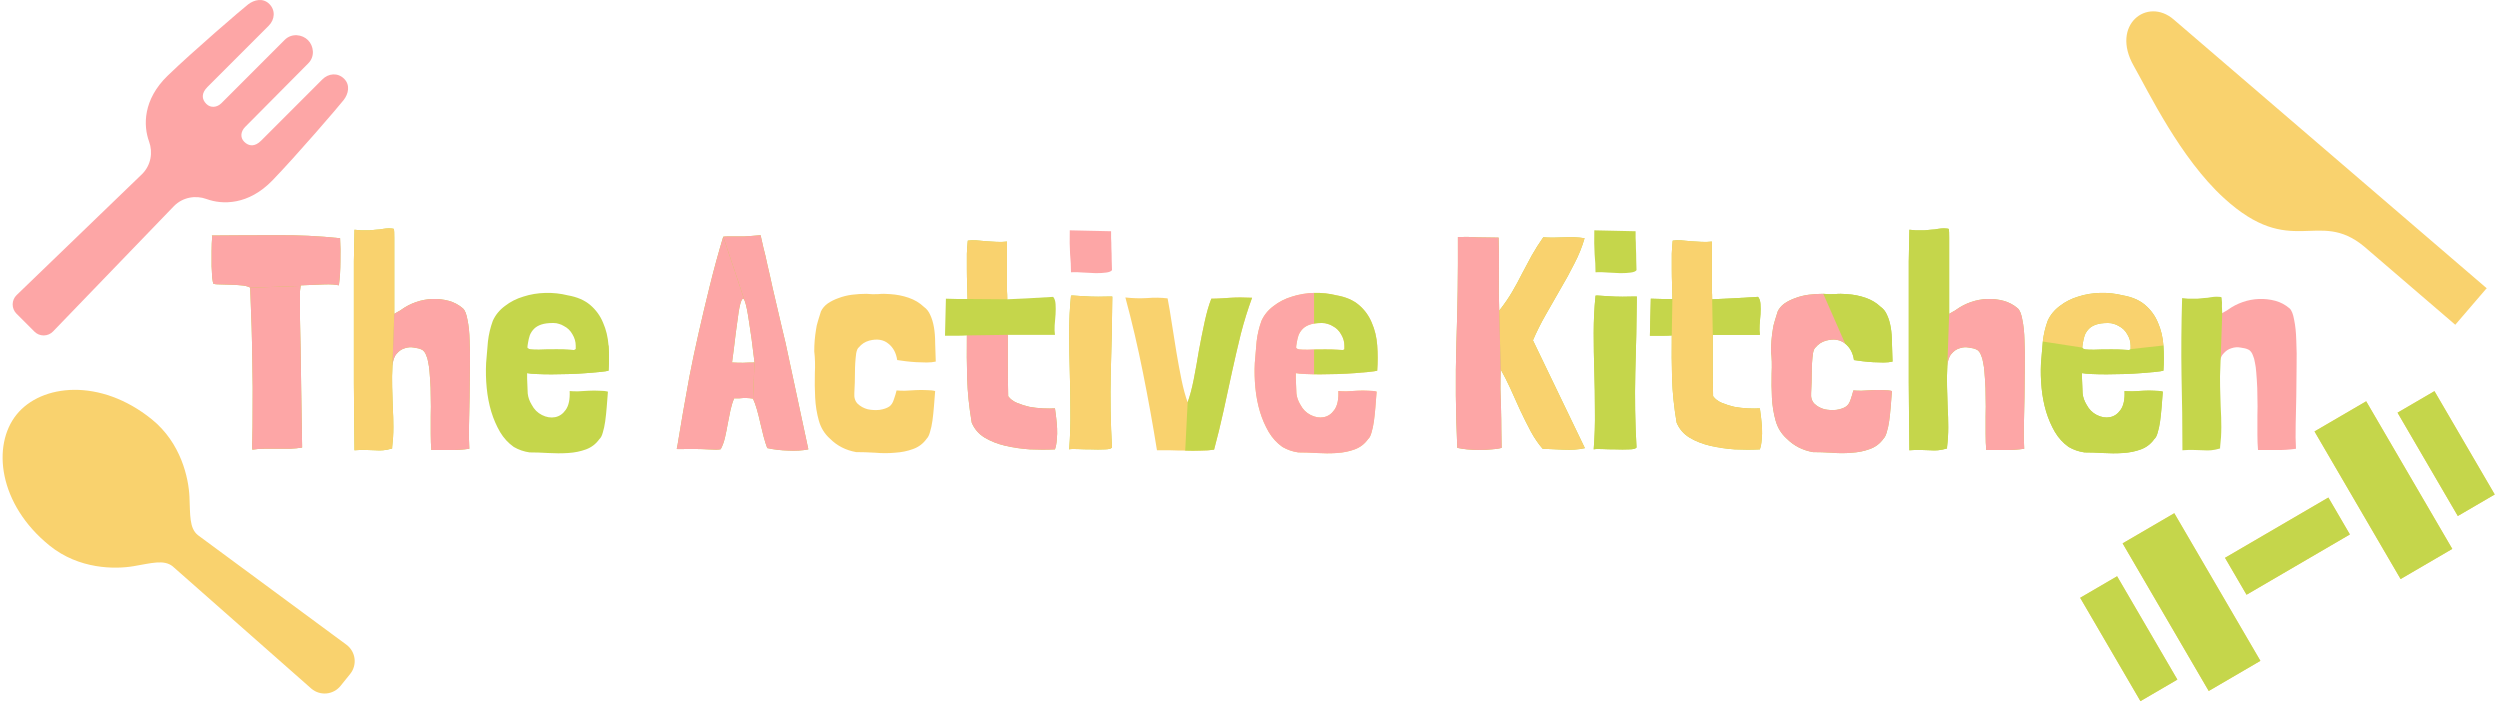 <svg width="395" height="111" viewBox="0 0 395 111" fill="none" xmlns="http://www.w3.org/2000/svg">
<path d="M328.669 94.451L334.5 91.05L344.023 107.376L338.192 110.777L328.669 94.451Z" fill="#F9D26E"/>
<path d="M378.812 65.202L384.643 61.801L394.166 78.126L388.335 81.527L378.812 65.202Z" fill="#F9D26E"/>
<path d="M335.375 85.851L343.537 81.09L357.142 104.412L348.979 109.173L335.375 85.851Z" fill="#F9D26E"/>
<path d="M365.693 68.166L373.856 63.404L387.46 86.726L379.298 91.488L365.693 68.166Z" fill="#F9D26E"/>
<path d="M337.13 10.406C339.496 14.569 344.477 24.977 351.365 31.279C362.053 41.057 366.237 32.895 373.54 38.954L387.933 51.313L392.866 45.569L392.964 45.602L343.43 3.069C339.258 -0.513 333.444 3.927 337.13 10.406Z" fill="#F9D26E"/>
<path d="M2.62 65.5C-1.293 70.346 -0.274 79.659 7.849 86.215C12.502 89.971 18.197 89.948 21.085 89.46C23.91 88.983 25.91 88.374 27.285 89.485L49.216 108.823C49.88 109.379 50.741 109.645 51.603 109.561C52.464 109.477 53.257 109.05 53.801 108.376L55.326 106.486C55.87 105.812 56.12 104.948 56.021 104.086C55.921 103.228 55.48 102.443 54.797 101.911L31.267 84.551C29.892 83.441 30.064 81.358 29.935 78.496C29.805 75.569 28.625 69.998 23.973 66.243C15.85 59.685 6.532 60.653 2.62 65.5Z" fill="#F9D26E"/>
<path d="M367.88 78.612L371.281 84.442L354.955 93.966L351.554 88.135L367.88 78.612Z" fill="#F9D26E"/>
<path d="M328.669 94.451L334.5 91.05L344.023 107.376L338.192 110.777L328.669 94.451Z" fill="#C5D64B"/>
<path d="M378.812 65.202L384.643 61.801L394.166 78.126L388.335 81.527L378.812 65.202Z" fill="#C5D64B"/>
<path d="M335.375 85.851L343.537 81.09L357.142 104.412L348.979 109.173L335.375 85.851Z" fill="#C5D64B"/>
<path d="M365.693 68.166L373.856 63.404L387.46 86.726L379.298 91.488L365.693 68.166Z" fill="#C5D64B"/>
<path d="M367.88 78.612L371.281 84.442L354.955 93.966L351.554 88.135L367.88 78.612Z" fill="#C5D64B"/>
<path d="M54.375 12.448C53.376 11.449 51.911 11.569 50.934 12.544L41.248 22.233C40.29 23.191 39.339 23.156 38.584 22.401C37.893 21.71 38.056 20.735 38.733 20.058L48.708 10.008C49.812 8.903 49.555 7.232 48.661 6.339C47.767 5.444 46.098 5.189 44.993 6.291L34.98 16.307C34.303 16.981 33.289 17.107 32.6 16.417C31.845 15.663 31.811 14.711 32.769 13.754L42.455 4.066C43.432 3.09 43.552 1.625 42.553 0.627C41.553 -0.373 40.16 -0.044 39.208 0.692C38.256 1.427 30.407 8.168 26.489 11.961C22.574 15.755 22.635 19.854 23.553 22.363C24.181 24.079 23.86 26.095 22.452 27.502L2.63 46.62C2.232 47.002 2.005 47.532 2 48.084C1.995 48.637 2.213 49.169 2.604 49.561L5.441 52.396C5.831 52.788 6.363 53.005 6.916 53C7.469 52.995 7.997 52.768 8.38 52.371L27.499 32.548C28.905 31.142 30.923 30.82 32.638 31.448C35.147 32.364 39.245 32.426 43.039 28.51C46.832 24.594 53.573 16.746 54.309 15.792C55.044 14.84 55.373 13.447 54.375 12.448Z" fill="#FDA6A6"/>
<path d="M53.736 37.64C50.44 37.288 47.048 37.128 43.56 37.16C40.104 37.16 36.744 37.176 33.48 37.208C33.48 37.24 33.48 37.256 33.48 37.256C33.512 37.256 33.528 37.272 33.528 37.304C33.464 38.072 33.432 38.872 33.432 39.704C33.432 40.536 33.432 41.32 33.432 42.056C33.464 42.76 33.496 43.368 33.528 43.88C33.592 44.392 33.656 44.712 33.72 44.84C33.912 44.904 34.248 44.936 34.728 44.936C35.208 44.936 35.736 44.952 36.312 44.984C36.888 44.984 37.464 45.016 38.04 45.08C38.616 45.112 39.096 45.224 39.48 45.416L39.528 45.464C39.72 49.944 39.832 53.768 39.864 56.936C39.928 60.104 39.944 62.712 39.912 64.76C39.912 66.776 39.896 68.296 39.864 69.32C39.832 70.344 39.832 70.92 39.864 71.048C40.44 70.952 41.064 70.904 41.736 70.904C42.408 70.904 43.08 70.904 43.752 70.904C44.456 70.904 45.144 70.904 45.816 70.904C46.52 70.872 47.16 70.808 47.736 70.712V70.616C47.672 67.128 47.624 64.104 47.592 61.544C47.56 58.952 47.528 56.744 47.496 54.92C47.464 53.064 47.432 51.56 47.4 50.408C47.4 49.224 47.4 48.28 47.4 47.576C47.4 46.84 47.4 46.312 47.4 45.992C47.432 45.64 47.464 45.384 47.496 45.224C47.496 45.192 47.496 45.176 47.496 45.176C47.528 45.144 47.544 45.112 47.544 45.08H47.688C49.192 45.016 50.392 44.968 51.288 44.936C52.184 44.904 52.936 44.952 53.544 45.08C53.704 43.928 53.784 42.664 53.784 41.288C53.816 39.912 53.8 38.696 53.736 37.64Z" fill="#C5D64B"/>
<path d="M257.803 46.856C256.779 46.888 255.899 46.888 255.163 46.856C254.427 46.824 253.851 46.792 253.435 46.76C253.275 46.76 253.035 46.744 252.715 46.712C252.427 46.68 252.219 46.68 252.091 46.712V46.76C251.899 48.648 251.803 50.6 251.803 52.616C251.803 54.6 251.835 56.616 251.899 58.664C251.963 60.712 251.995 62.776 251.995 64.856C252.027 66.936 251.963 68.984 251.803 71C252.027 70.936 252.475 70.92 253.147 70.952C253.819 70.984 254.523 71 255.259 71C256.027 71.032 256.731 71.032 257.371 71C258.011 71 258.411 70.904 258.571 70.712C258.347 66.84 258.283 62.888 258.379 58.856C258.507 54.824 258.587 50.872 258.619 47V46.856H257.803ZM251.899 36.392C251.867 37.864 251.883 39.112 251.947 40.136C252.043 41.128 252.091 42.088 252.091 43.016C252.699 42.984 253.355 43 254.059 43.064C254.763 43.096 255.419 43.128 256.027 43.16C256.667 43.16 257.211 43.128 257.659 43.064C258.139 43 258.443 42.872 258.571 42.68C258.571 42.2 258.555 41.656 258.523 41.048C258.523 40.408 258.507 39.8 258.475 39.224C258.475 38.616 258.459 38.072 258.427 37.592C258.427 37.08 258.427 36.728 258.427 36.536L251.899 36.392Z" fill="#C5D64B"/>
<path d="M270.476 38.168C269.932 38.232 269.388 38.248 268.844 38.216C268.3 38.184 267.756 38.152 267.212 38.12C266.668 38.056 266.14 38.008 265.628 37.976C265.148 37.944 264.7 37.96 264.284 38.024C264.22 38.632 264.172 39.32 264.14 40.088C264.14 40.856 264.14 41.656 264.14 42.488C264.14 43.32 264.156 44.152 264.188 44.984C264.22 45.784 264.236 46.536 264.236 47.24C263.724 47.24 263.18 47.24 262.604 47.24C262.06 47.24 261.468 47.224 260.828 47.192L260.684 53.048C261.356 53.048 261.964 53.048 262.508 53.048C263.084 53.048 263.628 53.032 264.14 53C264.108 55.336 264.124 57.608 264.188 59.816C264.252 61.992 264.492 64.312 264.908 66.776C265.324 67.768 265.996 68.552 266.924 69.128C267.884 69.704 268.972 70.136 270.188 70.424C271.404 70.712 272.7 70.904 274.076 71C275.452 71.064 276.78 71.064 278.06 71C278.22 70.52 278.316 69.992 278.348 69.416C278.412 68.84 278.428 68.264 278.396 67.688C278.364 67.112 278.316 66.552 278.252 66.008C278.188 65.464 278.124 64.968 278.06 64.52C277.516 64.552 276.876 64.552 276.14 64.52C275.436 64.488 274.732 64.408 274.028 64.28C273.324 64.12 272.668 63.912 272.06 63.656C271.452 63.4 270.988 63.048 270.668 62.6C270.636 61.16 270.62 59.624 270.62 57.992C270.62 56.328 270.62 54.632 270.62 52.904H278.06C277.996 52.488 277.98 51.992 278.012 51.416C278.076 50.808 278.124 50.216 278.156 49.64C278.188 49.064 278.188 48.536 278.156 48.056C278.124 47.544 277.996 47.16 277.772 46.904C276.14 47 274.764 47.08 273.644 47.144C272.556 47.208 271.516 47.256 270.524 47.288C270.524 46.808 270.508 46.344 270.476 45.896C270.476 45.448 270.476 45.016 270.476 44.6V38.168Z" fill="#C5D64B"/>
<path d="M298.927 61.784C298.575 61.688 298.127 61.64 297.583 61.64C297.039 61.608 296.463 61.608 295.855 61.64C295.247 61.672 294.671 61.704 294.127 61.736C293.583 61.736 293.151 61.72 292.831 61.688C292.735 62.104 292.591 62.584 292.399 63.128C292.239 63.64 291.999 64.008 291.679 64.232C291.295 64.488 290.783 64.664 290.143 64.76C289.503 64.824 288.879 64.792 288.271 64.664C287.663 64.504 287.135 64.216 286.687 63.8C286.271 63.384 286.095 62.808 286.159 62.072C286.223 60.952 286.255 59.88 286.255 58.856C286.255 57.832 286.319 56.824 286.447 55.832C286.543 55.32 286.687 55 286.879 54.872C287.295 54.36 287.839 54.008 288.511 53.816C289.759 53.496 290.767 53.656 291.535 54.296C292.303 54.904 292.767 55.768 292.927 56.888C293.343 56.952 293.807 57.016 294.319 57.08C294.863 57.144 295.407 57.192 295.951 57.224C296.527 57.256 297.071 57.272 297.583 57.272C298.127 57.272 298.607 57.224 299.023 57.128C298.991 56.072 298.959 55.096 298.927 54.2C298.927 53.272 298.863 52.44 298.735 51.704C298.607 50.968 298.415 50.328 298.159 49.784C297.935 49.24 297.599 48.808 297.151 48.488C296.479 47.848 295.679 47.368 294.751 47.048C293.823 46.728 292.847 46.536 291.823 46.472C291.151 46.408 290.511 46.408 289.903 46.472C289.327 46.504 288.719 46.488 288.079 46.424C287.311 46.424 286.543 46.472 285.775 46.568C285.039 46.664 284.335 46.84 283.663 47.096C283.023 47.32 282.447 47.608 281.935 47.96C281.455 48.312 281.103 48.728 280.879 49.208C280.783 49.528 280.639 49.992 280.447 50.6C280.255 51.208 280.143 51.688 280.111 52.04C279.919 53.192 279.823 54.344 279.823 55.496C279.951 56.552 279.983 57.72 279.919 59C279.887 60.28 279.903 61.56 279.967 62.84C280.031 64.088 280.223 65.288 280.543 66.44C280.863 67.592 281.455 68.552 282.319 69.32C283.439 70.44 284.815 71.144 286.447 71.432C287.343 71.432 288.335 71.464 289.423 71.528C290.511 71.624 291.567 71.624 292.591 71.528C293.615 71.464 294.559 71.272 295.423 70.952C296.319 70.632 297.039 70.088 297.583 69.32C297.807 69.096 297.983 68.744 298.111 68.264C298.271 67.752 298.399 67.16 298.495 66.488C298.591 65.784 298.671 65.032 298.735 64.232C298.799 63.432 298.863 62.616 298.927 61.784Z" fill="#C5D64B"/>
<path d="M307.969 49.592C307.969 49.464 307.969 49.064 307.969 48.392C307.969 47.72 307.969 46.92 307.969 45.992C307.969 45.064 307.969 44.072 307.969 43.016C307.969 41.928 307.969 40.92 307.969 39.992C307.969 39.032 307.969 38.216 307.969 37.544C307.969 36.84 307.953 36.408 307.921 36.248C307.921 36.152 307.793 36.104 307.537 36.104C307.281 36.072 306.993 36.072 306.673 36.104C306.353 36.136 306.033 36.184 305.713 36.248C305.393 36.28 305.169 36.296 305.041 36.296C304.657 36.328 304.337 36.36 304.081 36.392C303.825 36.392 303.585 36.392 303.361 36.392C303.137 36.392 302.897 36.392 302.641 36.392C302.385 36.36 302.065 36.328 301.681 36.296C301.649 37.704 301.617 39.368 301.585 41.288C301.585 43.176 301.585 45.192 301.585 47.336C301.585 49.48 301.585 51.688 301.585 53.96C301.585 56.2 301.585 58.376 301.585 60.488C301.617 62.6 301.633 64.584 301.633 66.44C301.665 68.264 301.681 69.832 301.681 71.144C302.449 71.08 303.089 71.064 303.601 71.096C304.113 71.128 304.577 71.144 304.993 71.144C305.409 71.176 305.809 71.176 306.193 71.144C306.609 71.112 307.089 71.016 307.633 70.856V70.664C307.761 69.608 307.825 68.552 307.825 67.496C307.825 66.44 307.793 65.384 307.729 64.328C307.697 63.24 307.665 62.168 307.633 61.112C307.601 60.024 307.617 58.92 307.681 57.8C307.745 56.936 307.969 56.296 308.353 55.88C308.737 55.432 309.169 55.144 309.649 55.016C310.129 54.856 310.609 54.824 311.089 54.92C311.601 54.984 311.985 55.08 312.241 55.208C312.273 55.24 312.305 55.256 312.337 55.256C312.369 55.256 312.401 55.272 312.433 55.304C312.689 55.496 312.881 55.768 313.009 56.12C313.169 56.472 313.281 56.872 313.345 57.32C313.441 57.768 313.505 58.232 313.537 58.712C313.569 59.16 313.601 59.576 313.633 59.96C313.697 60.824 313.729 61.752 313.729 62.744C313.761 63.736 313.761 64.728 313.729 65.72C313.729 66.712 313.729 67.672 313.729 68.6C313.729 69.528 313.761 70.36 313.825 71.096C314.945 71.096 315.937 71.096 316.801 71.096C317.697 71.128 318.705 71.064 319.825 70.904C319.761 69.816 319.745 68.552 319.777 67.112C319.809 65.672 319.841 64.184 319.873 62.648C319.905 61.08 319.921 59.544 319.921 58.04C319.953 56.504 319.937 55.096 319.873 53.816C319.841 52.536 319.729 51.448 319.537 50.552C319.377 49.624 319.137 49.016 318.817 48.728C318.145 48.152 317.393 47.752 316.561 47.528C315.729 47.304 314.865 47.208 313.969 47.24C313.105 47.272 312.257 47.432 311.425 47.72C310.593 48.008 309.841 48.392 309.169 48.872C309.009 49 308.801 49.128 308.545 49.256C308.321 49.384 308.129 49.496 307.969 49.592Z" fill="#C5D64B"/>
<path d="M328.957 58.952C329.277 59.016 329.789 59.064 330.493 59.096C331.197 59.128 331.981 59.144 332.845 59.144C333.741 59.144 334.669 59.128 335.629 59.096C336.589 59.064 337.485 59.016 338.317 58.952C339.181 58.888 339.917 58.824 340.525 58.76C341.165 58.696 341.597 58.632 341.821 58.568C341.917 57.224 341.917 55.896 341.821 54.584C341.725 53.272 341.437 52.072 340.957 50.984C340.509 49.896 339.837 48.968 338.941 48.2C338.045 47.432 336.861 46.92 335.389 46.664C334.237 46.376 333.053 46.248 331.837 46.28C330.621 46.312 329.469 46.504 328.381 46.856C327.293 47.176 326.317 47.672 325.453 48.344C324.589 48.984 323.949 49.768 323.533 50.696C323.149 51.752 322.893 52.84 322.765 53.96C322.669 55.048 322.573 56.184 322.477 57.368C322.413 58.68 322.445 59.992 322.573 61.304C322.701 62.616 322.941 63.864 323.293 65.048C323.645 66.2 324.109 67.272 324.685 68.264C325.261 69.224 325.981 70.008 326.845 70.616C327.613 71.064 328.445 71.352 329.341 71.48C330.237 71.48 331.213 71.512 332.269 71.576C333.357 71.64 334.413 71.64 335.437 71.576C336.461 71.512 337.405 71.32 338.269 71C339.133 70.68 339.837 70.136 340.381 69.368C340.605 69.176 340.781 68.84 340.909 68.36C341.069 67.848 341.197 67.256 341.293 66.584C341.389 65.88 341.469 65.128 341.533 64.328C341.597 63.528 341.661 62.712 341.725 61.88C341.373 61.784 340.925 61.736 340.381 61.736C339.837 61.704 339.261 61.704 338.653 61.736C338.077 61.768 337.517 61.8 336.973 61.832C336.429 61.832 335.997 61.816 335.677 61.784C335.741 63.096 335.533 64.088 335.053 64.76C334.605 65.4 334.045 65.784 333.373 65.912C332.701 66.04 332.013 65.928 331.309 65.576C330.605 65.224 330.061 64.68 329.677 63.944C329.325 63.368 329.117 62.776 329.053 62.168C329.021 61.56 328.989 60.776 328.957 59.816V58.952ZM334.765 51.512C335.341 51.8 335.789 52.232 336.109 52.808C336.461 53.384 336.637 53.992 336.637 54.632C336.637 54.888 336.637 55.064 336.637 55.16C336.637 55.224 336.541 55.272 336.349 55.304C336.189 55.304 335.901 55.288 335.485 55.256C335.069 55.224 334.445 55.208 333.613 55.208C332.397 55.208 331.469 55.224 330.829 55.256C330.221 55.256 329.773 55.24 329.485 55.208C329.197 55.144 329.037 55.048 329.005 54.92C329.005 54.76 329.037 54.504 329.101 54.152C329.165 53.736 329.261 53.336 329.389 52.952C329.549 52.568 329.773 52.232 330.061 51.944C330.349 51.656 330.733 51.432 331.213 51.272C331.693 51.112 332.317 51.032 333.085 51.032C333.437 51.032 333.741 51.08 333.997 51.176C334.253 51.24 334.509 51.352 334.765 51.512Z" fill="#C5D64B"/>
<path d="M62.297 49.592V37.544C62.297 36.84 62.281 36.408 62.249 36.248C62.249 36.152 62.121 36.104 61.865 36.104C61.609 36.072 61.321 36.072 61.001 36.104C60.681 36.136 60.361 36.184 60.041 36.248C59.721 36.28 59.497 36.296 59.369 36.296C58.985 36.328 58.665 36.36 58.409 36.392H56.969C56.713 36.36 56.393 36.328 56.009 36.296C55.977 37.704 55.945 39.368 55.913 41.288V60.488C55.945 62.6 55.961 64.584 55.961 66.44C55.993 68.264 56.009 69.832 56.009 71.144C56.777 71.08 57.417 71.064 57.929 71.096C58.441 71.128 58.905 71.144 59.321 71.144C59.737 71.176 60.137 71.176 60.521 71.144C60.937 71.112 61.417 71.016 61.961 70.856V70.664C62.089 69.608 62.153 68.552 62.153 67.496C62.153 66.44 62.121 65.384 62.057 64.328C62.025 63.24 61.993 62.168 61.961 61.112C61.929 60.024 61.945 58.92 62.009 57.8C62.073 56.936 62.297 56.296 62.681 55.88C63.065 55.432 63.497 55.144 63.977 55.016C64.457 54.856 64.937 54.824 65.417 54.92C65.929 54.984 66.313 55.08 66.569 55.208C66.601 55.24 66.633 55.256 66.665 55.256C66.697 55.256 66.729 55.272 66.761 55.304C67.017 55.496 67.209 55.768 67.337 56.12C67.497 56.472 67.609 56.872 67.673 57.32C67.769 57.768 67.833 58.232 67.865 58.712C67.897 59.16 67.929 59.576 67.961 59.96C68.025 60.824 68.057 61.752 68.057 62.744C68.089 63.736 68.089 64.728 68.057 65.72V68.6C68.057 69.528 68.089 70.36 68.153 71.096H71.129C72.025 71.128 73.033 71.064 74.153 70.904C74.089 69.816 74.073 68.552 74.105 67.112C74.137 65.672 74.169 64.184 74.201 62.648C74.233 61.08 74.249 59.544 74.249 58.04C74.281 56.504 74.265 55.096 74.201 53.816C74.169 52.536 74.057 51.448 73.865 50.552C73.705 49.624 73.465 49.016 73.145 48.728C72.473 48.152 71.721 47.752 70.889 47.528C70.057 47.304 69.193 47.208 68.297 47.24C67.433 47.272 66.585 47.432 65.753 47.72C64.921 48.008 64.169 48.392 63.497 48.872C63.337 49 63.129 49.128 62.873 49.256C62.649 49.384 62.457 49.496 62.297 49.592Z" fill="#C5D64B"/>
<path fill-rule="evenodd" clip-rule="evenodd" d="M83.285 58.952C83.605 59.016 84.117 59.064 84.821 59.096C85.525 59.128 86.309 59.144 87.173 59.144C88.069 59.144 88.997 59.128 89.957 59.096C90.917 59.064 91.813 59.016 92.645 58.952C93.509 58.888 94.245 58.824 94.853 58.76C95.493 58.696 95.925 58.632 96.149 58.568C96.245 57.224 96.245 55.896 96.149 54.584C96.053 53.272 95.765 52.072 95.285 50.984C94.837 49.896 94.165 48.968 93.269 48.2C92.373 47.432 91.189 46.92 89.717 46.664C88.565 46.376 87.381 46.248 86.165 46.28C84.949 46.312 83.797 46.504 82.709 46.856C81.621 47.176 80.645 47.672 79.781 48.344C78.917 48.984 78.277 49.768 77.861 50.696C77.477 51.752 77.221 52.84 77.093 53.96C76.997 55.048 76.901 56.184 76.805 57.368C76.741 58.68 76.773 59.992 76.901 61.304C77.029 62.616 77.269 63.864 77.621 65.048C77.973 66.2 78.437 67.272 79.013 68.264C79.589 69.224 80.309 70.008 81.173 70.616C81.941 71.064 82.773 71.352 83.669 71.48C84.565 71.48 85.541 71.512 86.597 71.576C87.685 71.64 88.741 71.64 89.765 71.576C90.789 71.512 91.733 71.32 92.597 71C93.461 70.68 94.165 70.136 94.709 69.368C94.933 69.176 95.109 68.84 95.237 68.36C95.397 67.848 95.525 67.256 95.621 66.584C95.717 65.88 95.797 65.128 95.861 64.328C95.925 63.528 95.989 62.712 96.053 61.88C95.701 61.784 95.253 61.736 94.709 61.736C94.165 61.704 93.589 61.704 92.981 61.736C92.405 61.768 91.845 61.8 91.301 61.832C90.757 61.832 90.325 61.816 90.005 61.784C90.069 63.096 89.861 64.088 89.381 64.76C88.933 65.4 88.373 65.784 87.701 65.912C87.029 66.04 86.341 65.928 85.637 65.576C84.933 65.224 84.389 64.68 84.005 63.944C83.653 63.368 83.445 62.776 83.381 62.168C83.349 61.56 83.317 60.776 83.285 59.816V58.952ZM90.437 52.808C90.117 52.232 89.669 51.8 89.093 51.512C88.837 51.352 88.581 51.24 88.325 51.176C88.069 51.08 87.765 51.032 87.413 51.032C86.645 51.032 86.021 51.112 85.541 51.272C85.061 51.432 84.677 51.656 84.389 51.944C84.101 52.232 83.877 52.568 83.717 52.952C83.589 53.336 83.493 53.736 83.429 54.152C83.365 54.504 83.333 54.76 83.333 54.92C83.365 55.048 83.525 55.144 83.813 55.208C84.101 55.24 84.549 55.256 85.157 55.256C85.797 55.224 86.725 55.208 87.941 55.208C88.773 55.208 89.397 55.224 89.813 55.256C90.229 55.288 90.517 55.304 90.677 55.304C90.869 55.272 90.965 55.224 90.965 55.16V54.632C90.965 53.992 90.789 53.384 90.437 52.808Z" fill="#C5D64B"/>
<path fill-rule="evenodd" clip-rule="evenodd" d="M124.11 54.152C123.982 53.608 123.806 52.872 123.582 51.944C123.358 51.016 123.118 49.992 122.862 48.872C122.606 47.752 122.334 46.584 122.046 45.368C121.79 44.152 121.534 43.016 121.278 41.96C121.054 40.872 120.83 39.912 120.606 39.08C120.414 38.216 120.27 37.576 120.174 37.16C119.118 37.256 118.254 37.32 117.582 37.352H114.99C114.734 37.352 114.494 37.368 114.27 37.4C113.502 39.96 112.798 42.536 112.158 45.128C111.518 47.72 110.926 50.216 110.382 52.616C109.838 55.016 109.358 57.288 108.942 59.432C108.558 61.544 108.222 63.416 107.934 65.048C107.646 66.68 107.422 68.008 107.262 69.032C107.102 70.056 106.99 70.68 106.926 70.904C106.958 70.936 106.99 70.952 107.022 70.952C109.198 70.92 110.798 70.936 111.822 71C112.846 71.064 113.486 71.064 113.742 71H113.79C113.822 70.968 113.854 70.952 113.886 70.952C114.174 70.408 114.398 69.784 114.558 69.08C114.718 68.376 114.862 67.656 114.99 66.92C115.15 66.152 115.294 65.432 115.422 64.76C115.582 64.056 115.774 63.448 115.998 62.936H116.814C117.038 62.904 117.23 62.888 117.39 62.888H118.014C118.238 62.888 118.558 62.92 118.974 62.984C119.198 63.464 119.406 64.04 119.598 64.712C119.79 65.384 119.966 66.088 120.126 66.824C120.318 67.56 120.494 68.28 120.654 68.984C120.846 69.688 121.038 70.296 121.23 70.808H121.278C122.302 71.032 123.39 71.16 124.542 71.192C125.694 71.256 126.75 71.192 127.71 71V70.952L124.11 54.152ZM117.39 57.32C117.998 57.288 118.606 57.272 119.214 57.272C118.894 54.52 118.606 52.376 118.35 50.84C118.126 49.304 117.918 48.264 117.726 47.72C117.566 47.176 117.39 47.064 117.198 47.384C117.038 47.672 116.878 48.28 116.718 49.208C116.59 50.136 116.43 51.304 116.238 52.712C116.078 54.12 115.886 55.64 115.662 57.272C116.206 57.304 116.782 57.32 117.39 57.32Z" fill="#C5D64B"/>
<path d="M159.101 38.168C158.557 38.232 158.013 38.248 157.469 38.216L155.837 38.12C155.293 38.056 154.765 38.008 154.253 37.976C153.773 37.944 153.325 37.96 152.909 38.024C152.845 38.632 152.797 39.32 152.765 40.088V42.488C152.765 43.32 152.781 44.152 152.813 44.984C152.845 45.784 152.861 46.536 152.861 47.24H151.229C150.685 47.24 150.093 47.224 149.453 47.192L149.309 53.048H151.133C151.709 53.048 152.253 53.032 152.765 53C152.733 55.336 152.749 57.608 152.813 59.816C152.877 61.992 153.117 64.312 153.533 66.776C153.949 67.768 154.621 68.552 155.549 69.128C156.509 69.704 157.597 70.136 158.813 70.424C160.029 70.712 161.325 70.904 162.701 71C164.077 71.064 165.405 71.064 166.685 71C166.845 70.52 166.941 69.992 166.973 69.416C167.037 68.84 167.053 68.264 167.021 67.688C166.989 67.112 166.941 66.552 166.877 66.008C166.813 65.464 166.749 64.968 166.685 64.52C166.141 64.552 165.501 64.552 164.765 64.52C164.061 64.488 163.357 64.408 162.653 64.28C161.949 64.12 161.293 63.912 160.685 63.656C160.077 63.4 159.613 63.048 159.293 62.6C159.261 61.16 159.245 59.624 159.245 57.992V52.904H166.685C166.621 52.488 166.605 51.992 166.637 51.416C166.701 50.808 166.749 50.216 166.781 49.64C166.813 49.064 166.813 48.536 166.781 48.056C166.749 47.544 166.621 47.16 166.397 46.904C164.765 47 163.389 47.08 162.269 47.144C161.181 47.208 160.141 47.256 159.149 47.288C159.149 46.808 159.133 46.344 159.101 45.896V38.168Z" fill="#C5D64B"/>
<path d="M174.928 46.856C173.904 46.888 173.024 46.888 172.288 46.856C171.552 46.824 170.976 46.792 170.56 46.76C170.4 46.76 170.16 46.744 169.84 46.712C169.552 46.68 169.344 46.68 169.216 46.712V46.76C169.024 48.648 168.928 50.6 168.928 52.616C168.928 54.6 168.96 56.616 169.024 58.664C169.088 60.712 169.12 62.776 169.12 64.856C169.152 66.936 169.088 68.984 168.928 71C169.152 70.936 169.6 70.92 170.272 70.952C170.944 70.984 171.648 71 172.384 71C173.152 71.032 173.856 71.032 174.496 71C175.136 71 175.536 70.904 175.696 70.712C175.472 66.84 175.408 62.888 175.504 58.856C175.632 54.824 175.712 50.872 175.744 47V46.856H174.928Z" fill="#C5D64B"/>
<path d="M242.204 53.768C242.78 52.424 243.451 51.08 244.219 49.736L246.523 45.704C247.324 44.36 248.06 43.016 248.732 41.672C249.436 40.328 249.979 38.984 250.363 37.64C249.339 37.48 248.251 37.432 247.1 37.496C245.948 37.56 244.859 37.56 243.835 37.496C243.163 38.456 242.556 39.416 242.012 40.376L240.475 43.256C239.995 44.216 239.484 45.16 238.939 46.088C238.395 47.016 237.787 47.912 237.115 48.776C237.051 48.84 236.988 48.92 236.924 49.016C236.892 49.08 236.876 49.096 236.876 49.064C236.812 47.24 236.796 45.32 236.827 43.304C236.859 41.288 236.843 39.368 236.779 37.544C235.755 37.544 234.684 37.528 233.564 37.496C232.476 37.432 231.404 37.416 230.348 37.448C230.38 43.048 230.299 48.632 230.107 54.2C229.947 59.736 229.995 65.256 230.251 70.76C230.667 70.856 231.18 70.936 231.788 71C232.428 71.064 233.083 71.096 233.755 71.096C234.427 71.096 235.068 71.064 235.676 71C236.284 70.968 236.812 70.888 237.26 70.76C237.26 69.864 237.243 68.888 237.212 67.832C237.212 66.776 237.195 65.704 237.163 64.616C237.132 63.528 237.1 62.456 237.068 61.4C237.068 60.312 237.083 59.304 237.115 58.376C237.627 59.272 238.14 60.28 238.652 61.4C239.163 62.52 239.676 63.656 240.188 64.808C240.732 65.96 241.292 67.08 241.868 68.168C242.444 69.224 243.068 70.136 243.74 70.904C244.764 70.936 245.867 70.984 247.051 71.048C248.268 71.112 249.387 71.032 250.411 70.808L242.204 53.768Z" fill="#C5D64B"/>
<path fill-rule="evenodd" clip-rule="evenodd" d="M204.738 58.952C205.058 59.016 205.57 59.064 206.274 59.096C206.978 59.128 207.762 59.144 208.626 59.144C209.522 59.144 210.45 59.128 211.41 59.096C212.37 59.064 213.266 59.016 214.098 58.952C214.962 58.888 215.698 58.824 216.306 58.76C216.946 58.696 217.378 58.632 217.602 58.568C217.698 57.224 217.698 55.896 217.602 54.584C217.506 53.272 217.218 52.072 216.738 50.984C216.29 49.896 215.618 48.968 214.722 48.2C213.826 47.432 212.642 46.92 211.17 46.664C210.018 46.376 208.834 46.248 207.618 46.28C206.402 46.312 205.25 46.504 204.162 46.856C203.074 47.176 202.098 47.672 201.234 48.344C200.37 48.984 199.73 49.768 199.314 50.696C198.93 51.752 198.674 52.84 198.546 53.96C198.45 55.048 198.354 56.184 198.258 57.368C198.194 58.68 198.226 59.992 198.354 61.304C198.482 62.616 198.722 63.864 199.074 65.048C199.426 66.2 199.89 67.272 200.466 68.264C201.042 69.224 201.762 70.008 202.626 70.616C203.394 71.064 204.226 71.352 205.122 71.48C206.018 71.48 206.994 71.512 208.05 71.576C209.138 71.64 210.194 71.64 211.218 71.576C212.242 71.512 213.186 71.32 214.05 71C214.914 70.68 215.618 70.136 216.162 69.368C216.386 69.176 216.562 68.84 216.69 68.36C216.85 67.848 216.978 67.256 217.074 66.584C217.17 65.88 217.25 65.128 217.314 64.328C217.378 63.528 217.442 62.712 217.506 61.88C217.154 61.784 216.706 61.736 216.162 61.736C215.618 61.704 215.042 61.704 214.434 61.736C213.858 61.768 213.298 61.8 212.754 61.832C212.21 61.832 211.778 61.816 211.458 61.784C211.522 63.096 211.314 64.088 210.834 64.76C210.386 65.4 209.826 65.784 209.154 65.912C208.482 66.04 207.794 65.928 207.09 65.576C206.386 65.224 205.842 64.68 205.458 63.944C205.106 63.368 204.898 62.776 204.834 62.168C204.802 61.56 204.77 60.776 204.738 59.816V58.952ZM211.89 52.808C211.57 52.232 211.122 51.8 210.546 51.512C210.29 51.352 210.034 51.24 209.778 51.176C209.522 51.08 209.218 51.032 208.866 51.032C208.098 51.032 207.474 51.112 206.994 51.272C206.514 51.432 206.13 51.656 205.842 51.944C205.554 52.232 205.33 52.568 205.17 52.952C205.042 53.336 204.946 53.736 204.882 54.152C204.818 54.504 204.786 54.76 204.786 54.92C204.818 55.048 204.978 55.144 205.266 55.208C205.554 55.24 206.002 55.256 206.61 55.256C207.25 55.224 208.178 55.208 209.394 55.208C210.226 55.208 210.85 55.224 211.266 55.256C211.682 55.288 211.97 55.304 212.13 55.304C212.322 55.272 212.418 55.224 212.418 55.16V54.632C212.418 53.992 212.242 53.384 211.89 52.808Z" fill="#F9D26E"/>
<path d="M147.755 61.784C147.403 61.688 146.955 61.64 146.411 61.64C145.867 61.608 145.291 61.608 144.683 61.64C144.075 61.672 143.499 61.704 142.955 61.736C142.411 61.736 141.979 61.72 141.659 61.688C141.563 62.104 141.419 62.584 141.227 63.128C141.067 63.64 140.827 64.008 140.507 64.232C140.123 64.488 139.611 64.664 138.971 64.76C138.331 64.824 137.707 64.792 137.099 64.664C136.491 64.504 135.963 64.216 135.515 63.8C135.099 63.384 134.923 62.808 134.987 62.072C135.051 60.952 135.083 59.88 135.083 58.856C135.083 57.832 135.147 56.824 135.275 55.832C135.371 55.32 135.515 55 135.707 54.872C136.123 54.36 136.667 54.008 137.339 53.816C138.587 53.496 139.595 53.656 140.363 54.296C141.131 54.904 141.595 55.768 141.755 56.888C142.171 56.952 142.635 57.016 143.147 57.08C143.691 57.144 144.235 57.192 144.779 57.224C145.355 57.256 145.899 57.272 146.411 57.272C146.955 57.272 147.435 57.224 147.851 57.128C147.819 56.072 147.787 55.096 147.755 54.2C147.755 53.272 147.691 52.44 147.563 51.704C147.435 50.968 147.243 50.328 146.987 49.784C146.763 49.24 146.427 48.808 145.979 48.488C145.307 47.848 144.507 47.368 143.579 47.048C142.651 46.728 141.675 46.536 140.651 46.472C139.979 46.408 139.339 46.408 138.731 46.472C138.155 46.504 137.547 46.488 136.907 46.424C136.139 46.424 135.371 46.472 134.603 46.568C133.867 46.664 133.163 46.84 132.491 47.096C131.851 47.32 131.275 47.608 130.763 47.96C130.283 48.312 129.931 48.728 129.707 49.208C129.611 49.528 129.467 49.992 129.275 50.6C129.083 51.208 128.971 51.688 128.939 52.04C128.747 53.192 128.651 54.344 128.651 55.496C128.779 56.552 128.811 57.72 128.747 59C128.715 60.28 128.731 61.56 128.795 62.84C128.859 64.088 129.051 65.288 129.371 66.44C129.691 67.592 130.283 68.552 131.147 69.32C132.267 70.44 133.643 71.144 135.275 71.432C136.171 71.432 137.163 71.464 138.251 71.528C139.339 71.624 140.395 71.624 141.419 71.528C142.443 71.464 143.387 71.272 144.251 70.952C145.147 70.632 145.867 70.088 146.411 69.32C146.635 69.096 146.811 68.744 146.939 68.264C147.099 67.752 147.227 67.16 147.323 66.488C147.419 65.784 147.499 65.032 147.563 64.232C147.627 63.432 147.691 62.616 147.755 61.784Z" fill="#F9D26E"/>
<path d="M184.481 47.144C183.457 47.016 182.369 47 181.217 47.096C180.097 47.16 178.961 47.128 177.809 47C178.833 50.776 179.761 54.744 180.593 58.904C181.425 63.064 182.161 67.144 182.801 71.144H184.865C185.665 71.176 186.465 71.192 187.265 71.192C188.097 71.224 188.897 71.224 189.665 71.192C190.465 71.192 191.185 71.144 191.825 71.048C192.369 69.032 192.865 67 193.313 64.952C193.761 62.872 194.209 60.808 194.657 58.76C195.105 56.712 195.569 54.712 196.049 52.76C196.561 50.776 197.153 48.872 197.825 47.048C197.153 47.016 196.545 47 196.001 47C195.457 47 194.929 47.016 194.417 47.048C193.905 47.08 193.409 47.112 192.929 47.144C192.449 47.176 191.937 47.192 191.393 47.192C191.009 48.152 190.657 49.368 190.337 50.84C190.017 52.312 189.713 53.832 189.425 55.4C189.169 56.968 188.897 58.488 188.609 59.96C188.321 61.4 188.001 62.6 187.649 63.56C187.297 62.6 186.977 61.432 186.689 60.056C186.401 58.648 186.129 57.176 185.873 55.64C185.617 54.104 185.377 52.6 185.153 51.128C184.929 49.624 184.705 48.296 184.481 47.144Z" fill="#F9D26E"/>
<path d="M83.285 58.952C83.605 59.016 84.117 59.064 84.821 59.096C85.525 59.128 86.309 59.144 87.173 59.144C88.069 59.144 88.997 59.128 89.957 59.096C90.917 59.064 91.813 59.016 92.645 58.952C93.509 58.888 94.245 58.824 94.853 58.76C95.493 58.696 95.925 58.632 96.149 58.568C96.245 57.224 96.245 55.896 96.149 54.584L90.965 55.16C90.965 55.224 90.869 55.272 90.677 55.304C90.517 55.304 90.229 55.288 89.813 55.256C89.397 55.224 88.773 55.208 87.941 55.208C86.725 55.208 85.797 55.224 85.157 55.256C84.549 55.256 84.101 55.24 83.813 55.208C83.525 55.144 83.365 55.048 83.333 54.92L83.285 58.952Z" fill="#C5D64B"/>
<path d="M187.265 71.192C188.097 71.224 188.897 71.224 189.665 71.192C190.465 71.192 191.185 71.144 191.825 71.048C192.369 69.032 192.865 67 193.313 64.952C193.761 62.872 194.209 60.808 194.657 58.76C195.105 56.712 195.569 54.712 196.049 52.76C196.561 50.776 197.153 48.872 197.825 47.048C197.153 47.016 196.545 47 196.001 47C195.457 47 194.929 47.016 194.417 47.048C193.905 47.08 193.409 47.112 192.929 47.144C192.449 47.176 191.937 47.192 191.393 47.192C191.009 48.152 190.657 49.368 190.337 50.84C190.017 52.312 189.713 53.832 189.425 55.4C189.169 56.968 188.897 58.488 188.609 59.96C188.321 61.4 188.001 62.6 187.649 63.56L187.265 71.192Z" fill="#C5D64B"/>
<path d="M208.626 59.144C209.522 59.144 210.45 59.128 211.41 59.096C212.37 59.064 213.266 59.016 214.098 58.952C214.962 58.888 215.698 58.824 216.306 58.76C216.946 58.696 217.378 58.632 217.602 58.568C217.698 57.224 217.698 55.896 217.602 54.584C217.506 53.272 217.218 52.072 216.738 50.984C216.29 49.896 215.618 48.968 214.722 48.2C213.826 47.432 212.642 46.92 211.17 46.664C210.018 46.376 208.834 46.248 207.618 46.28V51.122C207.98 51.062 208.396 51.032 208.866 51.032C209.218 51.032 209.522 51.08 209.778 51.176C210.034 51.24 210.29 51.352 210.546 51.512C211.122 51.8 211.57 52.232 211.89 52.808C212.242 53.384 212.418 53.992 212.418 54.632V55.16C212.418 55.224 212.322 55.272 212.13 55.304C211.97 55.304 211.682 55.288 211.266 55.256C210.85 55.224 210.226 55.208 209.394 55.208C208.711 55.208 208.119 55.213 207.618 55.223V59.136C207.941 59.141 208.277 59.144 208.626 59.144Z" fill="#C5D64B"/>
<path d="M257.803 46.856C256.779 46.888 255.899 46.888 255.163 46.856C254.427 46.824 253.851 46.792 253.435 46.76C253.275 46.76 253.035 46.744 252.715 46.712C252.427 46.68 252.219 46.68 252.091 46.712V46.76C251.899 48.648 251.803 50.6 251.803 52.616C251.803 54.6 251.835 56.616 251.899 58.664C251.963 60.712 251.995 62.776 251.995 64.856C252.027 66.936 251.963 68.984 251.803 71C252.027 70.936 252.475 70.92 253.147 70.952C253.819 70.984 254.523 71 255.259 71C256.027 71.032 256.731 71.032 257.371 71C258.011 71 258.411 70.904 258.571 70.712C258.347 66.84 258.283 62.888 258.379 58.856C258.507 54.824 258.587 50.872 258.619 47V46.856H257.803Z" fill="#C5D64B"/>
<path d="M270.62 52.904H278.06C277.996 52.488 277.98 51.992 278.012 51.416C278.076 50.808 278.124 50.216 278.156 49.64C278.188 49.064 278.188 48.536 278.156 48.056C278.124 47.544 277.996 47.16 277.772 46.904C276.14 47 274.764 47.08 273.644 47.144C272.556 47.208 271.516 47.256 270.524 47.288L270.62 52.904Z" fill="#C5D64B"/>
<path d="M264.236 47.24H262.604C262.06 47.24 261.468 47.224 260.828 47.192L260.684 53.048H262.508C263.084 53.048 263.628 53.032 264.14 53L264.236 47.24Z" fill="#C5D64B"/>
<path d="M291.535 54.296C292.303 54.904 292.767 55.768 292.927 56.888C293.343 56.952 293.807 57.016 294.319 57.08C294.863 57.144 295.407 57.192 295.951 57.224C296.527 57.256 297.071 57.272 297.583 57.272C298.127 57.272 298.607 57.224 299.023 57.128C298.991 56.072 298.959 55.096 298.927 54.2C298.927 53.272 298.863 52.44 298.735 51.704C298.607 50.968 298.415 50.328 298.159 49.784C297.935 49.24 297.599 48.808 297.151 48.488C296.479 47.848 295.679 47.368 294.751 47.048C293.823 46.728 292.847 46.536 291.823 46.472C291.151 46.408 290.511 46.408 289.903 46.472C289.327 46.504 288.719 46.488 288.079 46.424L291.535 54.296Z" fill="#C5D64B"/>
<path d="M307.969 49.592V48.392V45.992V43.016V39.992V37.544C307.969 36.84 307.953 36.408 307.921 36.248C307.921 36.152 307.793 36.104 307.537 36.104C307.281 36.072 306.993 36.072 306.673 36.104C306.353 36.136 306.033 36.184 305.713 36.248C305.393 36.28 305.169 36.296 305.041 36.296C304.657 36.328 304.337 36.36 304.081 36.392H303.361H302.641C302.385 36.36 302.065 36.328 301.681 36.296C301.649 37.704 301.617 39.368 301.585 41.288V47.336V53.96V60.488C301.617 62.6 301.633 64.584 301.633 66.44C301.665 68.264 301.681 69.832 301.681 71.144C302.449 71.08 303.089 71.064 303.601 71.096C304.113 71.128 304.577 71.144 304.993 71.144C305.409 71.176 305.809 71.176 306.193 71.144C306.609 71.112 307.089 71.016 307.633 70.856V70.664C307.761 69.608 307.825 68.552 307.825 67.496C307.825 66.44 307.793 65.384 307.729 64.328C307.697 63.24 307.665 62.168 307.633 61.112C307.601 60.024 307.617 58.92 307.681 57.8L307.969 49.592Z" fill="#C5D64B"/>
<path d="M328.957 58.952C329.277 59.016 329.789 59.064 330.493 59.096C331.197 59.128 331.981 59.144 332.845 59.144C333.741 59.144 334.669 59.128 335.629 59.096C336.589 59.064 337.485 59.016 338.317 58.952C339.181 58.888 339.917 58.824 340.525 58.76C341.165 58.696 341.597 58.632 341.821 58.568C341.917 57.224 341.917 55.896 341.821 54.584L336.637 55.16C336.637 55.224 336.541 55.272 336.349 55.304C336.189 55.304 335.901 55.288 335.485 55.256C335.069 55.224 334.445 55.208 333.613 55.208C332.397 55.208 331.469 55.224 330.829 55.256C330.221 55.256 329.773 55.24 329.485 55.208C329.197 55.144 329.037 55.048 329.005 54.92L322.765 53.96C322.669 55.048 322.573 56.184 322.477 57.368C322.413 58.68 322.445 59.992 322.573 61.304C322.701 62.616 322.941 63.864 323.293 65.048C323.645 66.2 324.109 67.272 324.685 68.264C325.261 69.224 325.981 70.008 326.845 70.616C327.613 71.064 328.445 71.352 329.341 71.48C330.237 71.48 331.213 71.512 332.269 71.576C333.357 71.64 334.413 71.64 335.437 71.576C336.461 71.512 337.405 71.32 338.269 71C339.133 70.68 339.837 70.136 340.381 69.368C340.605 69.176 340.781 68.84 340.909 68.36C341.069 67.848 341.197 67.256 341.293 66.584C341.389 65.88 341.469 65.128 341.533 64.328C341.597 63.528 341.661 62.712 341.725 61.88C341.373 61.784 340.925 61.736 340.381 61.736C339.837 61.704 339.261 61.704 338.653 61.736C338.077 61.768 337.517 61.8 336.973 61.832C336.429 61.832 335.997 61.816 335.677 61.784C335.741 63.096 335.533 64.088 335.053 64.76C334.605 65.4 334.045 65.784 333.373 65.912C332.701 66.04 332.013 65.928 331.309 65.576C330.605 65.224 330.061 64.68 329.677 63.944C329.325 63.368 329.117 62.776 329.053 62.168C329.021 61.56 328.989 60.776 328.957 59.816V58.952Z" fill="#C5D64B"/>
<path d="M242.204 53.768C242.78 52.424 243.451 51.08 244.219 49.736L246.523 45.704C247.324 44.36 248.06 43.016 248.732 41.672C249.436 40.328 249.979 38.984 250.363 37.64C249.339 37.48 248.251 37.432 247.1 37.496C245.948 37.56 244.859 37.56 243.835 37.496C243.163 38.456 242.556 39.416 242.012 40.376L240.475 43.256C239.995 44.216 239.484 45.16 238.939 46.088C238.395 47.016 237.787 47.912 237.115 48.776C237.051 48.84 236.988 48.92 236.924 49.016C236.896 49.072 236.88 49.091 236.876 49.074L237.115 58.376C237.627 59.272 238.14 60.28 238.652 61.4C239.163 62.52 239.676 63.656 240.188 64.808C240.732 65.96 241.292 67.08 241.868 68.168C242.444 69.224 243.068 70.136 243.74 70.904C244.764 70.936 245.867 70.984 247.051 71.048C248.268 71.112 249.387 71.032 250.411 70.808L242.204 53.768Z" fill="#F9D26E"/>
<path d="M341.821 54.584C341.725 53.272 341.437 52.072 340.957 50.984C340.509 49.896 339.837 48.968 338.941 48.2C338.045 47.432 336.861 46.92 335.389 46.664C334.237 46.376 333.053 46.248 331.837 46.28C330.621 46.312 329.469 46.504 328.381 46.856C327.293 47.176 326.317 47.672 325.453 48.344C324.589 48.984 323.949 49.768 323.533 50.696C323.149 51.752 322.893 52.84 322.765 53.96L329.005 54.92C329.005 54.76 329.037 54.504 329.101 54.152C329.165 53.736 329.261 53.336 329.389 52.952C329.549 52.568 329.773 52.232 330.061 51.944C330.349 51.656 330.733 51.432 331.213 51.272C331.693 51.112 332.317 51.032 333.085 51.032C333.437 51.032 333.741 51.08 333.997 51.176C334.253 51.24 334.509 51.352 334.765 51.512C335.341 51.8 335.789 52.232 336.109 52.808C336.461 53.384 336.637 53.992 336.637 54.632V55.16L341.821 54.584Z" fill="#F9D26E"/>
<path d="M174.928 46.856C173.904 46.888 173.024 46.888 172.288 46.856C171.552 46.824 170.976 46.792 170.56 46.76C170.4 46.76 170.16 46.744 169.84 46.712C169.552 46.68 169.344 46.68 169.216 46.712V46.76C169.024 48.648 168.928 50.6 168.928 52.616C168.928 54.6 168.96 56.616 169.024 58.664C169.088 60.712 169.12 62.776 169.12 64.856C169.152 66.936 169.088 68.984 168.928 71C169.152 70.936 169.6 70.92 170.272 70.952C170.944 70.984 171.648 71 172.384 71C173.152 71.032 173.856 71.032 174.496 71C175.136 71 175.536 70.904 175.696 70.712C175.472 66.84 175.408 62.888 175.504 58.856C175.632 54.824 175.712 50.872 175.744 47V46.856H174.928Z" fill="#F9D26E"/>
<path d="M53.736 37.64C50.44 37.288 47.048 37.128 43.56 37.16C40.104 37.16 36.744 37.176 33.48 37.208V37.256C33.512 37.256 33.528 37.272 33.528 37.304C33.464 38.072 33.432 38.872 33.432 39.704V42.056C33.464 42.76 33.496 43.368 33.528 43.88C33.592 44.392 33.656 44.712 33.72 44.84C33.912 44.904 34.248 44.936 34.728 44.936C35.208 44.936 35.736 44.952 36.312 44.984C36.888 44.984 37.464 45.016 38.04 45.08C38.616 45.112 39.096 45.224 39.48 45.416L39.528 45.464L47.496 45.176C47.528 45.144 47.544 45.112 47.544 45.08H47.688C49.192 45.016 50.392 44.968 51.288 44.936C52.184 44.904 52.936 44.952 53.544 45.08C53.704 43.928 53.784 42.664 53.784 41.288C53.816 39.912 53.8 38.696 53.736 37.64Z" fill="#FDA6A6"/>
<path d="M39.528 45.464C39.72 49.944 39.832 53.768 39.864 56.936C39.928 60.104 39.944 62.712 39.912 64.76C39.912 66.776 39.896 68.296 39.864 69.32C39.832 70.344 39.832 70.92 39.864 71.048C40.44 70.952 41.064 70.904 41.736 70.904H43.752H45.816C46.52 70.872 47.16 70.808 47.736 70.712V70.616C47.672 67.128 47.624 64.104 47.592 61.544C47.56 58.952 47.528 56.744 47.496 54.92C47.464 53.064 47.432 51.56 47.4 50.408V47.576V45.992C47.432 45.64 47.464 45.384 47.496 45.224V45.176L39.528 45.464Z" fill="#FDA6A6"/>
<path d="M62.297 49.592V37.544C62.297 36.84 62.281 36.408 62.249 36.248C62.249 36.152 62.121 36.104 61.865 36.104C61.609 36.072 61.321 36.072 61.001 36.104C60.681 36.136 60.361 36.184 60.041 36.248C59.721 36.28 59.497 36.296 59.369 36.296C58.985 36.328 58.665 36.36 58.409 36.392H56.969C56.713 36.36 56.393 36.328 56.009 36.296C55.977 37.704 55.945 39.368 55.913 41.288V60.488C55.945 62.6 55.961 64.584 55.961 66.44C55.993 68.264 56.009 69.832 56.009 71.144C56.777 71.08 57.417 71.064 57.929 71.096C58.441 71.128 58.905 71.144 59.321 71.144C59.737 71.176 60.137 71.176 60.521 71.144C60.937 71.112 61.417 71.016 61.961 70.856V70.664C62.089 69.608 62.153 68.552 62.153 67.496C62.153 66.44 62.121 65.384 62.057 64.328C62.025 63.24 61.993 62.168 61.961 61.112C61.929 60.024 61.945 58.92 62.009 57.8L62.297 49.592Z" fill="#F9D26E"/>
<path d="M62.009 57.8C62.073 56.936 62.297 56.296 62.681 55.88C63.065 55.432 63.497 55.144 63.977 55.016C64.457 54.856 64.937 54.824 65.417 54.92C65.929 54.984 66.313 55.08 66.569 55.208C66.601 55.24 66.633 55.256 66.665 55.256C66.697 55.256 66.729 55.272 66.761 55.304C67.017 55.496 67.209 55.768 67.337 56.12C67.497 56.472 67.609 56.872 67.673 57.32C67.769 57.768 67.833 58.232 67.865 58.712C67.897 59.16 67.929 59.576 67.961 59.96C68.025 60.824 68.057 61.752 68.057 62.744C68.089 63.736 68.089 64.728 68.057 65.72V68.6C68.057 69.528 68.089 70.36 68.153 71.096H71.129C72.025 71.128 73.033 71.064 74.153 70.904C74.089 69.816 74.073 68.552 74.105 67.112C74.137 65.672 74.169 64.184 74.201 62.648C74.233 61.08 74.249 59.544 74.249 58.04C74.281 56.504 74.265 55.096 74.201 53.816C74.169 52.536 74.057 51.448 73.865 50.552C73.705 49.624 73.465 49.016 73.145 48.728C72.473 48.152 71.721 47.752 70.889 47.528C70.057 47.304 69.193 47.208 68.297 47.24C67.433 47.272 66.585 47.432 65.753 47.72C64.921 48.008 64.169 48.392 63.497 48.872C63.337 49 63.129 49.128 62.873 49.256C62.649 49.384 62.457 49.496 62.297 49.592L62.009 57.8Z" fill="#FDA6A6"/>
<path d="M124.11 54.152C123.982 53.608 123.806 52.872 123.582 51.944C123.358 51.016 123.118 49.992 122.862 48.872C122.606 47.752 122.334 46.584 122.046 45.368C121.79 44.152 121.534 43.016 121.278 41.96C121.054 40.872 120.83 39.912 120.606 39.08C120.414 38.216 120.27 37.576 120.174 37.16C119.118 37.256 118.254 37.32 117.582 37.352H114.99C114.734 37.352 114.494 37.368 114.27 37.4L117.659 47.52C117.682 47.578 117.704 47.645 117.726 47.72C117.918 48.264 118.126 49.304 118.35 50.84C118.606 52.376 118.894 54.52 119.214 57.272L118.974 62.984C119.198 63.464 119.406 64.04 119.598 64.712C119.79 65.384 119.966 66.088 120.126 66.824C120.318 67.56 120.494 68.28 120.654 68.984C120.846 69.688 121.038 70.296 121.23 70.808H121.278C122.302 71.032 123.39 71.16 124.542 71.192C125.694 71.256 126.75 71.192 127.71 71V70.952L124.11 54.152Z" fill="#FDA6A6"/>
<path d="M114.27 37.4C113.502 39.96 112.798 42.536 112.158 45.128C111.518 47.72 110.926 50.216 110.382 52.616C109.838 55.016 109.358 57.288 108.942 59.432C108.558 61.544 108.222 63.416 107.934 65.048C107.646 66.68 107.422 68.008 107.262 69.032C107.102 70.056 106.99 70.68 106.926 70.904C106.958 70.936 106.99 70.952 107.022 70.952C109.198 70.92 110.798 70.936 111.822 71C112.846 71.064 113.486 71.064 113.742 71H113.79C113.822 70.968 113.854 70.952 113.886 70.952C114.174 70.408 114.398 69.784 114.558 69.08C114.718 68.376 114.862 67.656 114.99 66.92C115.15 66.152 115.294 65.432 115.422 64.76C115.582 64.056 115.774 63.448 115.998 62.936H116.814C117.038 62.904 117.23 62.888 117.39 62.888H118.014C118.238 62.888 118.558 62.92 118.974 62.984L119.214 57.272C118.606 57.272 117.998 57.288 117.39 57.32C116.782 57.32 116.206 57.304 115.662 57.272C115.886 55.64 116.078 54.12 116.238 52.712C116.43 51.304 116.59 50.136 116.718 49.208C116.878 48.28 117.038 47.672 117.198 47.384C117.364 47.108 117.518 47.153 117.659 47.52L114.27 37.4Z" fill="#FDA6A6"/>
<path d="M152.765 53C152.733 55.336 152.749 57.608 152.813 59.816C152.877 61.992 153.117 64.312 153.533 66.776C153.949 67.768 154.621 68.552 155.549 69.128C156.509 69.704 157.597 70.136 158.813 70.424C160.029 70.712 161.325 70.904 162.701 71C164.077 71.064 165.405 71.064 166.685 71C166.845 70.52 166.941 69.992 166.973 69.416C167.037 68.84 167.053 68.264 167.021 67.688C166.989 67.112 166.941 66.552 166.877 66.008C166.813 65.464 166.749 64.968 166.685 64.52C166.141 64.552 165.501 64.552 164.765 64.52C164.061 64.488 163.357 64.408 162.653 64.28C161.949 64.12 161.293 63.912 160.685 63.656C160.077 63.4 159.613 63.048 159.293 62.6C159.261 61.16 159.245 59.624 159.245 57.992V52.904L152.765 53Z" fill="#FDA6A6"/>
<path d="M169.024 36.392C168.992 37.864 169.008 39.112 169.072 40.136C169.168 41.128 169.216 42.088 169.216 43.016C169.824 42.984 170.48 43 171.184 43.064C171.888 43.096 172.544 43.128 173.152 43.16C173.792 43.16 174.336 43.128 174.784 43.064C175.264 43 175.568 42.872 175.696 42.68C175.696 42.2 175.68 41.656 175.648 41.048C175.648 40.408 175.632 39.8 175.6 39.224C175.6 38.616 175.584 38.072 175.552 37.592V36.536L169.024 36.392Z" fill="#FDA6A6"/>
<path d="M236.876 49.064C236.812 47.24 236.796 45.32 236.827 43.304C236.859 41.288 236.843 39.368 236.779 37.544C235.755 37.544 234.684 37.528 233.564 37.496C232.476 37.432 231.404 37.416 230.348 37.448C230.38 43.048 230.299 48.632 230.107 54.2C229.947 59.736 229.995 65.256 230.251 70.76C230.667 70.856 231.18 70.936 231.788 71C232.428 71.064 233.083 71.096 233.755 71.096C234.427 71.096 235.068 71.064 235.676 71C236.284 70.968 236.812 70.888 237.26 70.76C237.26 69.864 237.243 68.888 237.212 67.832C237.212 66.776 237.195 65.704 237.163 64.616C237.132 63.528 237.1 62.456 237.068 61.4C237.068 60.312 237.083 59.304 237.115 58.376L236.876 49.074C236.876 49.074 236.876 49.07 236.876 49.068L236.876 49.064Z" fill="#FDA6A6"/>
<path d="M204.738 58.952C205.058 59.016 205.57 59.064 206.274 59.096C206.694 59.115 207.142 59.129 207.618 59.136V55.223C207.227 55.231 206.891 55.242 206.61 55.256C206.002 55.256 205.554 55.24 205.266 55.208C204.978 55.144 204.818 55.048 204.786 54.92C204.786 54.76 204.818 54.504 204.882 54.152C204.946 53.736 205.042 53.336 205.17 52.952C205.33 52.568 205.554 52.232 205.842 51.944C206.13 51.656 206.514 51.432 206.994 51.272C207.18 51.21 207.388 51.16 207.618 51.122V46.28C206.402 46.312 205.25 46.504 204.162 46.856C203.074 47.176 202.098 47.672 201.234 48.344C200.37 48.984 199.73 49.768 199.314 50.696C198.93 51.752 198.674 52.84 198.546 53.96C198.45 55.048 198.354 56.184 198.258 57.368C198.194 58.68 198.226 59.992 198.354 61.304C198.482 62.616 198.722 63.864 199.074 65.048C199.426 66.2 199.89 67.272 200.466 68.264C201.042 69.224 201.762 70.008 202.626 70.616C203.394 71.064 204.226 71.352 205.122 71.48C206.018 71.48 206.994 71.512 208.05 71.576C209.138 71.64 210.194 71.64 211.218 71.576C212.242 71.512 213.186 71.32 214.05 71C214.914 70.68 215.618 70.136 216.162 69.368C216.386 69.176 216.562 68.84 216.69 68.36C216.85 67.848 216.978 67.256 217.074 66.584C217.17 65.88 217.25 65.128 217.314 64.328C217.378 63.528 217.442 62.712 217.506 61.88C217.154 61.784 216.706 61.736 216.162 61.736C215.618 61.704 215.042 61.704 214.434 61.736C213.858 61.768 213.298 61.8 212.754 61.832C212.21 61.832 211.778 61.816 211.458 61.784C211.522 63.096 211.314 64.088 210.834 64.76C210.386 65.4 209.826 65.784 209.154 65.912C208.482 66.04 207.794 65.928 207.09 65.576C206.386 65.224 205.842 64.68 205.458 63.944C205.106 63.368 204.898 62.776 204.834 62.168C204.802 61.56 204.77 60.776 204.738 59.816V58.952Z" fill="#FDA6A6"/>
<path d="M298.927 61.784C298.575 61.688 298.127 61.64 297.583 61.64C297.039 61.608 296.463 61.608 295.855 61.64C295.247 61.672 294.671 61.704 294.127 61.736C293.583 61.736 293.151 61.72 292.831 61.688C292.735 62.104 292.591 62.584 292.399 63.128C292.239 63.64 291.999 64.008 291.679 64.232C291.295 64.488 290.783 64.664 290.143 64.76C289.503 64.824 288.879 64.792 288.271 64.664C287.663 64.504 287.135 64.216 286.687 63.8C286.271 63.384 286.095 62.808 286.159 62.072C286.223 60.952 286.255 59.88 286.255 58.856C286.255 57.832 286.319 56.824 286.447 55.832C286.543 55.32 286.687 55 286.879 54.872C287.295 54.36 287.839 54.008 288.511 53.816C289.759 53.496 290.767 53.656 291.535 54.296L288.079 46.424C287.311 46.424 286.543 46.472 285.775 46.568C285.039 46.664 284.335 46.84 283.663 47.096C283.023 47.32 282.447 47.608 281.935 47.96C281.455 48.312 281.103 48.728 280.879 49.208C280.783 49.528 280.639 49.992 280.447 50.6C280.255 51.208 280.143 51.688 280.111 52.04C279.919 53.192 279.823 54.344 279.823 55.496C279.951 56.552 279.983 57.72 279.919 59C279.887 60.28 279.903 61.56 279.967 62.84C280.031 64.088 280.223 65.288 280.543 66.44C280.863 67.592 281.455 68.552 282.319 69.32C283.439 70.44 284.815 71.144 286.447 71.432C287.343 71.432 288.335 71.464 289.423 71.528C290.511 71.624 291.567 71.624 292.591 71.528C293.615 71.464 294.559 71.272 295.423 70.952C296.319 70.632 297.039 70.088 297.583 69.32C297.807 69.096 297.983 68.744 298.111 68.264C298.271 67.752 298.399 67.16 298.495 66.488C298.591 65.784 298.671 65.032 298.735 64.232C298.799 63.432 298.863 62.616 298.927 61.784Z" fill="#FDA6A6"/>
<path d="M307.681 57.8C307.745 56.936 307.969 56.296 308.353 55.88C308.737 55.432 309.169 55.144 309.649 55.016C310.129 54.856 310.609 54.824 311.089 54.92C311.601 54.984 311.985 55.08 312.241 55.208C312.273 55.24 312.305 55.256 312.337 55.256C312.369 55.256 312.401 55.272 312.433 55.304C312.689 55.496 312.881 55.768 313.009 56.12C313.169 56.472 313.281 56.872 313.345 57.32C313.441 57.768 313.505 58.232 313.537 58.712C313.569 59.16 313.601 59.576 313.633 59.96C313.697 60.824 313.729 61.752 313.729 62.744C313.761 63.736 313.761 64.728 313.729 65.72V68.6C313.729 69.528 313.761 70.36 313.825 71.096H316.801C317.697 71.128 318.705 71.064 319.825 70.904C319.761 69.816 319.745 68.552 319.777 67.112C319.809 65.672 319.841 64.184 319.873 62.648C319.905 61.08 319.921 59.544 319.921 58.04C319.953 56.504 319.937 55.096 319.873 53.816C319.841 52.536 319.729 51.448 319.537 50.552C319.377 49.624 319.137 49.016 318.817 48.728C318.145 48.152 317.393 47.752 316.561 47.528C315.729 47.304 314.865 47.208 313.969 47.24C313.105 47.272 312.257 47.432 311.425 47.72C310.593 48.008 309.841 48.392 309.169 48.872C309.009 49 308.801 49.128 308.545 49.256C308.321 49.384 308.129 49.496 307.969 49.592L307.681 57.8Z" fill="#FDA6A6"/>
<path d="M350.621 57.8C350.685 56.936 350.909 56.296 351.293 55.88C351.677 55.432 352.109 55.144 352.589 55.016C353.069 54.856 353.549 54.824 354.029 54.92C354.541 54.984 354.925 55.08 355.181 55.208C355.213 55.24 355.245 55.256 355.277 55.256C355.309 55.256 355.341 55.272 355.373 55.304C355.629 55.496 355.821 55.768 355.949 56.12C356.109 56.472 356.221 56.872 356.285 57.32C356.381 57.768 356.445 58.232 356.477 58.712C356.509 59.16 356.541 59.576 356.573 59.96C356.637 60.824 356.669 61.752 356.669 62.744C356.701 63.736 356.701 64.728 356.669 65.72V68.6C356.669 69.528 356.701 70.36 356.765 71.096H359.741C360.637 71.128 361.645 71.064 362.765 70.904C362.701 69.816 362.685 68.552 362.717 67.112C362.749 65.672 362.781 64.184 362.813 62.648C362.845 61.08 362.861 59.544 362.861 58.04C362.893 56.504 362.877 55.096 362.813 53.816C362.781 52.536 362.669 51.448 362.477 50.552C362.317 49.624 362.077 49.016 361.757 48.728C361.085 48.152 360.333 47.752 359.501 47.528C358.669 47.304 357.805 47.208 356.909 47.24C356.045 47.272 355.197 47.432 354.365 47.72C353.533 48.008 352.781 48.392 352.109 48.872C351.949 49 351.741 49.128 351.485 49.256C351.261 49.384 351.069 49.496 350.909 49.592L350.621 57.8Z" fill="#FDA6A6"/>
<path d="M159.101 38.168C158.557 38.232 158.013 38.248 157.469 38.216L155.837 38.12C155.293 38.056 154.765 38.008 154.253 37.976C153.773 37.944 153.325 37.96 152.909 38.024C152.845 38.632 152.797 39.32 152.765 40.088V42.488C152.765 43.32 152.781 44.152 152.813 44.984C152.845 45.784 152.861 46.536 152.861 47.24L159.149 47.288C159.149 46.808 159.133 46.344 159.101 45.896V38.168Z" fill="#F9D26E"/>
<path d="M270.476 38.168C269.932 38.232 269.388 38.248 268.844 38.216L267.212 38.12C266.668 38.056 266.14 38.008 265.628 37.976C265.148 37.944 264.7 37.96 264.284 38.024C264.22 38.632 264.172 39.32 264.14 40.088V42.488C264.14 43.32 264.156 44.152 264.188 44.984C264.22 45.784 264.236 46.536 264.236 47.24L264.14 53C264.108 55.336 264.124 57.608 264.188 59.816C264.252 61.992 264.492 64.312 264.908 66.776C265.324 67.768 265.996 68.552 266.924 69.128C267.884 69.704 268.972 70.136 270.188 70.424C271.404 70.712 272.7 70.904 274.076 71C275.452 71.064 276.78 71.064 278.06 71C278.22 70.52 278.316 69.992 278.348 69.416C278.412 68.84 278.428 68.264 278.396 67.688C278.364 67.112 278.316 66.552 278.252 66.008C278.188 65.464 278.124 64.968 278.06 64.52C277.516 64.552 276.876 64.552 276.14 64.52C275.436 64.488 274.732 64.408 274.028 64.28C273.324 64.12 272.668 63.912 272.06 63.656C271.452 63.4 270.988 63.048 270.668 62.6C270.636 61.16 270.62 59.624 270.62 57.992V52.904L270.524 47.288C270.524 46.808 270.508 46.344 270.476 45.896V44.6V38.168Z" fill="#F9D26E"/>
<path d="M351.112 49.592C351.08 49.144 351.064 48.744 351.064 48.392C351.096 48.04 351.08 47.592 351.016 47.048C351.016 46.952 350.888 46.904 350.632 46.904C350.376 46.872 350.088 46.872 349.768 46.904C349.448 46.936 349.128 46.984 348.808 47.048C348.488 47.08 348.264 47.096 348.136 47.096C347.752 47.128 347.432 47.16 347.176 47.192H345.736C345.48 47.16 345.16 47.128 344.776 47.096C344.648 51.32 344.616 55.4 344.68 59.336C344.776 63.272 344.824 67.208 344.824 71.144C345.592 71.08 346.232 71.064 346.744 71.096C347.256 71.128 347.72 71.144 348.136 71.144C348.552 71.176 348.952 71.176 349.336 71.144C349.752 71.112 350.232 71.016 350.776 70.856V70.664C350.904 69.608 350.968 68.552 350.968 67.496C350.968 66.44 350.936 65.384 350.872 64.328C350.84 63.24 350.808 62.168 350.776 61.112C350.744 60.024 350.76 58.92 350.824 57.8L351.112 49.592Z" fill="#C5D64B"/>
</svg>
